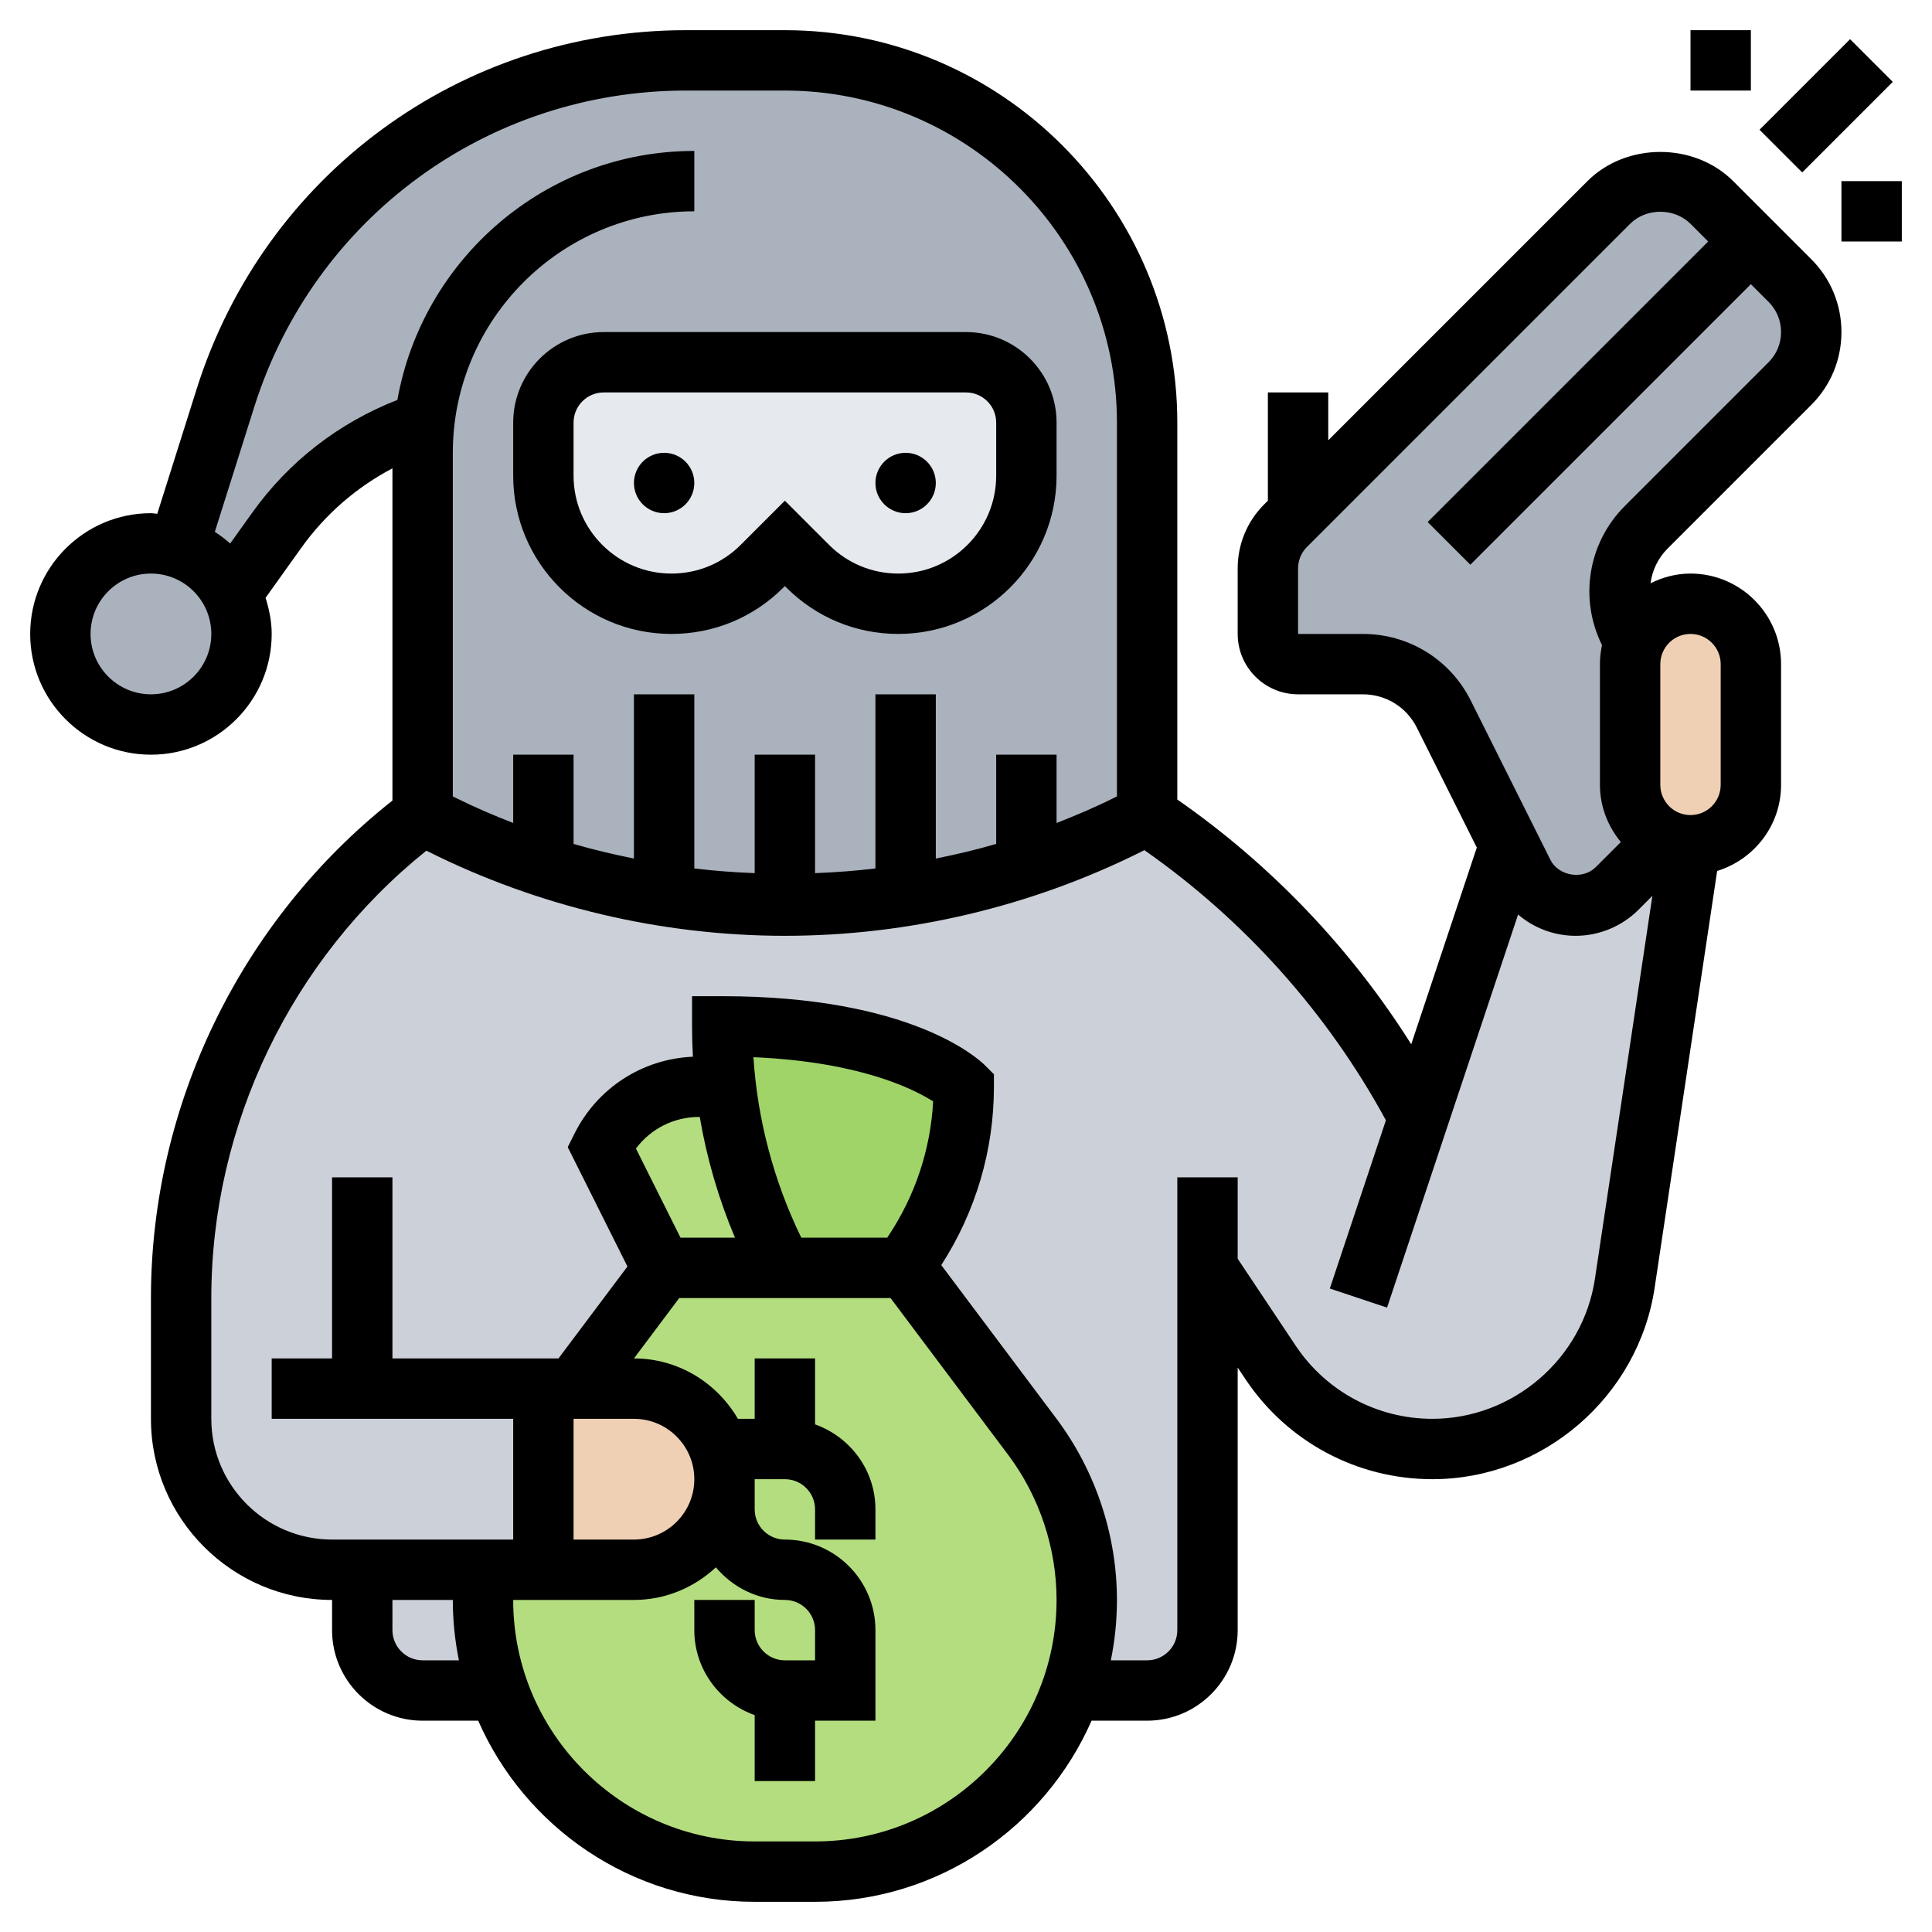 <svg id="_x33_0" enable-background="new 0 0 64 64" height="512" viewBox="0 0 64 64" width="512" xmlns="http://www.w3.org/2000/svg"><g><g><g><path d="m16 53c0 1.05.18 2.06.52 3h-.01-2.51c-1.1 0-2-.9-2-2v-2h4.06c-.04.33-.06.66-.06 1z" fill="#ccd1d9"/></g><g><path d="m56 28-2.18 14.51c-.24 1.58-1.03 2.95-2.16 3.93-1.14.98-2.62 1.56-4.21 1.56-2.16 0-4.17-1.08-5.36-2.87l-2.09-3.13v12c0 1.1-.9 2-2 2h-2.51-.01l.52-3c0-1.95-.63-3.84-1.8-5.4l-4.2-5.6-.05-.04.31-.46c1.09-1.63 1.66-3.54 1.66-5.5 0 0-.5-.5-1.75-1s-3.25-1-6.25-1c0 .67.04 1.34.13 2h-.01-.88c-1.37 0-2.62.77-3.24 2l2 4h.08l-3 4h-1v6h-1.94-4.06-1c-2.76 0-5-2.24-5-5v-4c0-6.3 2.96-12.22 8-16l.63.32c1.09.54 2.22 1.01 3.37 1.39 1.3.43 2.64.76 4 .97 1.31.21 2.65.32 4 .32s2.69-.11 4-.32c.62-.09 1.23-.22 1.84-.36.73-.17 1.45-.38 2.16-.61 1.15-.38 2.28-.85 3.37-1.39l.63-.32c3.79 2.53 6.89 5.97 9 10.01l3-9.01.46.93c.33.66 1 1.07 1.74 1.07.51 0 1-.2 1.37-.57l1.53-1.53c.02-.02.05-.05.08-.08.25.12.53.18.82.18z" fill="#ccd1d9"/></g><g><path d="m31.92 36c0 1.96-.57 3.87-1.66 5.5l-.31.46-.03.04h-4l-.21-.42c-.87-1.76-1.44-3.64-1.66-5.58-.09-.66-.13-1.33-.13-2 3 0 5 .5 6.25 1s1.75 1 1.75 1z" fill="#a0d468"/></g><g><path d="m23.16 36h.88.01c.22 1.94.79 3.82 1.66 5.58l.21.42h-3.92-.08l-2-4c.62-1.23 1.87-2 3.24-2z" fill="#b4dd7f"/></g><g><path d="m30 42 4.2 5.6c1.17 1.56 1.8 3.45 1.8 5.4l-.52 3c-.45 1.28-1.18 2.43-2.12 3.36-1.62 1.63-3.88 2.64-6.36 2.64h-2c-3.92 0-7.25-2.5-8.48-6-.34-.94-.52-1.95-.52-3 0-.34.02-.67.06-1h1.94 3c1.66 0 3-1.34 3-3 0-.83-.34-1.58-.88-2.12s-1.29-.88-2.12-.88h-2l3-4h3.92 4l.03-.04z" fill="#b4dd7f"/></g><g><path d="m7.68 19.65c.2.4.32.86.32 1.35 0 1.66-1.34 3-3 3s-3-1.34-3-3 1.34-3 3-3c.31 0 .62.05.9.14.78.24 1.42.79 1.78 1.51z" fill="#aab2bd"/></g><g><path d="m34 28.71c-.71.23-1.43.44-2.16.61-.61.14-1.22.27-1.84.36-1.31.21-2.65.32-4 .32s-2.69-.11-4-.32c-1.36-.21-2.7-.54-4-.97-1.15-.38-2.28-.85-3.37-1.39l-.63-.32v-12c0-.33.02-.66.06-.99l-.06-.01c-1.95.65-3.64 1.9-4.84 3.57l-1.48 2.08c-.36-.72-1-1.27-1.78-1.51l1.57-4.96c2.1-6.65 8.28-11.18 15.26-11.18h3.27c6.63 0 12 5.37 12 12v13l-.63.32c-1.09.54-2.22 1.01-3.37 1.39z" fill="#aab2bd"/></g><g><path d="m34 15.76c0 2.34-1.9 4.24-4.24 4.24-1.13 0-2.21-.45-3-1.24l-.76-.76-.76.76c-.79.79-1.87 1.24-3 1.24-1.17 0-2.23-.48-3-1.24-.76-.77-1.24-1.83-1.24-3v-1.76c0-1.1.9-2 2-2h12c1.1 0 2 .9 2 2z" fill="#e6e9ed"/></g><g><path d="m19 46h2c.83 0 1.58.34 2.12.88s.88 1.29.88 2.12c0 1.66-1.34 3-3 3h-3v-6z" fill="#f0d0b4"/></g><g><path d="m58 26c0 1.1-.9 2-2 2-.29 0-.57-.06-.82-.18-.69-.31-1.18-1.01-1.18-1.82v-4c0-.26.05-.5.14-.73.29-.74 1.02-1.27 1.86-1.27.55 0 1.05.22 1.41.59.37.36.59.86.59 1.41z" fill="#f0d0b4"/></g><g><path d="m58 8 1.29 1.29c.46.46.71 1.07.71 1.71s-.25 1.25-.71 1.71l-4.76 4.76c-.91.91-1.14 2.31-.56 3.46l.17.34c-.09.23-.14.47-.14.73v4c0 .81.49 1.51 1.18 1.82-.03.03-.06.06-.08.08l-1.53 1.53c-.37.37-.86.57-1.37.57-.74 0-1.41-.41-1.74-1.07l-.46-.93-2.17-4.34c-.51-1.02-1.55-1.66-2.68-1.66h-2.15c-.55 0-1-.45-1-1v-2.17c0-.53.21-1.04.59-1.42l.41-.41 10.29-10.29c.46-.46 1.07-.71 1.71-.71s1.25.25 1.71.71z" fill="#aab2bd"/></g></g><g><circle cx="22" cy="16" r="1"/><circle cx="30" cy="16" r="1"/><path d="m17 14v1.758c0 2.89 2.352 5.242 5.242 5.242 1.4 0 2.717-.545 3.707-1.535l.051-.051.051.051c.99.99 2.307 1.535 3.707 1.535 2.89 0 5.242-2.352 5.242-5.242v-1.758c0-1.654-1.346-3-3-3h-12c-1.654 0-3 1.346-3 3zm16 0v1.758c0 1.788-1.454 3.242-3.242 3.242-.866 0-1.681-.337-2.293-.949l-1.465-1.465-1.465 1.465c-.612.612-1.427.949-2.293.949-1.788 0-3.242-1.454-3.242-3.242v-1.758c0-.552.448-1 1-1h12c.552 0 1 .448 1 1z"/><path d="m57.414 6c-1.289-1.289-3.539-1.289-4.828 0l-8.586 8.586v-1.586h-2v3.586l-.121.121c-.566.566-.879 1.32-.879 2.121v2.172c0 1.103.897 2 2 2h2.146c.763 0 1.448.424 1.789 1.105l1.986 3.971-2.172 6.516c-2.01-3.186-4.652-5.953-7.749-8.107v-12.485c0-7.168-5.832-13-13-13h-3.273c-7.453 0-13.967 4.774-16.211 11.881l-1.307 4.14c-.071-.004-.138-.021-.209-.021-2.206 0-4 1.794-4 4s1.794 4 4 4 4-1.794 4-4c0-.419-.083-.816-.203-1.196l1.179-1.65c.798-1.117 1.829-2.011 3.024-2.64v11.006c-5.015 3.959-8 10.077-8 16.48v4c0 3.309 2.691 6 6 6v1c0 1.654 1.346 3 3 3h1.841c1.547 3.527 5.068 6 9.159 6h2c4.091 0 7.612-2.473 9.159-6h1.841c1.654 0 3-1.346 3-3v-8.698l.255.382c1.384 2.077 3.699 3.316 6.194 3.316 3.656 0 6.821-2.727 7.363-6.341l2.071-13.807c1.222-.38 2.117-1.507 2.117-2.852v-4c0-1.654-1.346-3-3-3-.478 0-.923.122-1.325.322.058-.423.244-.827.561-1.144l4.764-4.764c.645-.645 1-1.502 1-2.414s-.355-1.77-1-2.414zm-52.414 17c-1.103 0-2-.897-2-2s.897-2 2-2 2 .897 2 2-.897 2-2 2zm3.349-6.008-.724 1.013c-.161-.141-.327-.272-.509-.386l1.306-4.137c1.981-6.269 7.729-10.482 14.305-10.482h3.273c6.065 0 11 4.935 11 11v12.382l-.081.04c-.625.313-1.268.587-1.919.841v-2.263h-2v2.956c-.659.193-1.327.348-2 .485v-5.441h-2v5.769c-.664.079-1.331.129-2 .155v-3.924h-2v3.924c-.669-.026-1.336-.076-2-.155v-5.769h-2v5.441c-.673-.137-1.341-.292-2-.485v-2.956h-2v2.263c-.651-.255-1.294-.529-1.92-.842l-.08-.039v-11.382c0-4.411 3.589-8 8-8v-2c-4.915 0-9.004 3.568-9.836 8.248-1.94.758-3.599 2.039-4.815 3.744zm5.651 38.008c-.552 0-1-.448-1-1v-1h2c0 .685.07 1.354.202 2zm7-8c1.103 0 2 .897 2 2s-.897 2-2 2h-2v-4zm6 14h-2c-4.411 0-8-3.589-8-8h4c1.051 0 2-.415 2.715-1.08.55.655 1.365 1.08 2.285 1.08.552 0 1 .448 1 1v1h-1c-.552 0-1-.448-1-1v-1h-2v1c0 1.302.839 2.402 2 2.816v2.184h2v-2h2v-3c0-1.654-1.346-3-3-3-.552 0-1-.448-1-1v-1h1c.552 0 1 .448 1 1v1h2v-1c0-1.302-.839-2.402-2-2.816v-2.184h-2v2h-.556c-.694-1.19-1.97-2-3.444-2l1.5-2h7.001l3.9 5.199c1.031 1.377 1.599 3.082 1.599 4.801 0 4.411-3.589 8-8 8zm-4.457-20-1.477-2.953c.489-.655 1.256-1.047 2.095-1.047h.019c.233 1.372.626 2.718 1.167 4zm6.886-.059-.039.059h-2.846c-.91-1.863-1.451-3.909-1.586-5.979 3.503.15 5.293 1.043 5.954 1.465-.087 1.591-.595 3.122-1.483 4.455zm18.02 6.059c-1.824 0-3.518-.906-4.53-2.425l-1.919-2.878v-2.697h-2v15c0 .552-.448 1-1 1h-1.202c.132-.646.202-1.315.202-2 0-2.148-.71-4.279-2-6l-3.819-5.092c1.139-1.766 1.744-3.804 1.744-5.908v-.414l-.293-.293c-.235-.234-2.473-2.293-8.707-2.293h-1v1c0 .335.01.67.028 1.005-1.676.073-3.166 1.035-3.923 2.548l-.223.447 1.978 3.955-2.285 3.045h-5.5v-6h-2v6h-2v2h8v4h-6c-2.206 0-4-1.794-4-4v-4c0-5.745 2.655-11.236 7.124-14.82l.063.031c3.649 1.824 7.734 2.789 11.813 2.789s8.164-.965 11.813-2.789l.096-.048c3.316 2.318 6.067 5.392 8.001 8.948l-1.858 5.573 1.896.633 4.341-13.022c.521.447 1.191.705 1.908.705.773 0 1.53-.313 2.077-.86l.463-.464-1.903 12.686c-.396 2.645-2.711 4.638-5.385 4.638zm8.551-26c.552 0 1 .448 1 1v4c0 .552-.448 1-1 1s-1-.448-1-1v-4c0-.552.448-1 1-1zm2.586-9-4.764 4.764c-1.217 1.217-1.518 3.066-.753 4.607-.044.203-.069.413-.069.629v4c0 .722.266 1.375.692 1.894l-.832.832c-.429.427-1.23.298-1.501-.244l-2.636-5.271c-.681-1.363-2.052-2.211-3.577-2.211h-2.146v-2.172c0-.263.106-.521.293-.707l10.707-10.707c.535-.533 1.465-.533 2 0l.586.586-9.293 9.293 1.414 1.414 9.293-9.293.586.586c.267.268.414.622.414 1s-.147.732-.414 1z"/><path d="m58.379 2.5h4.243v2h-4.243z" transform="matrix(.707 -.707 .707 .707 15.245 43.805)"/><path d="m56 1h2v2h-2z"/><path d="m61 6h2v2h-2z"/></g></g></svg>